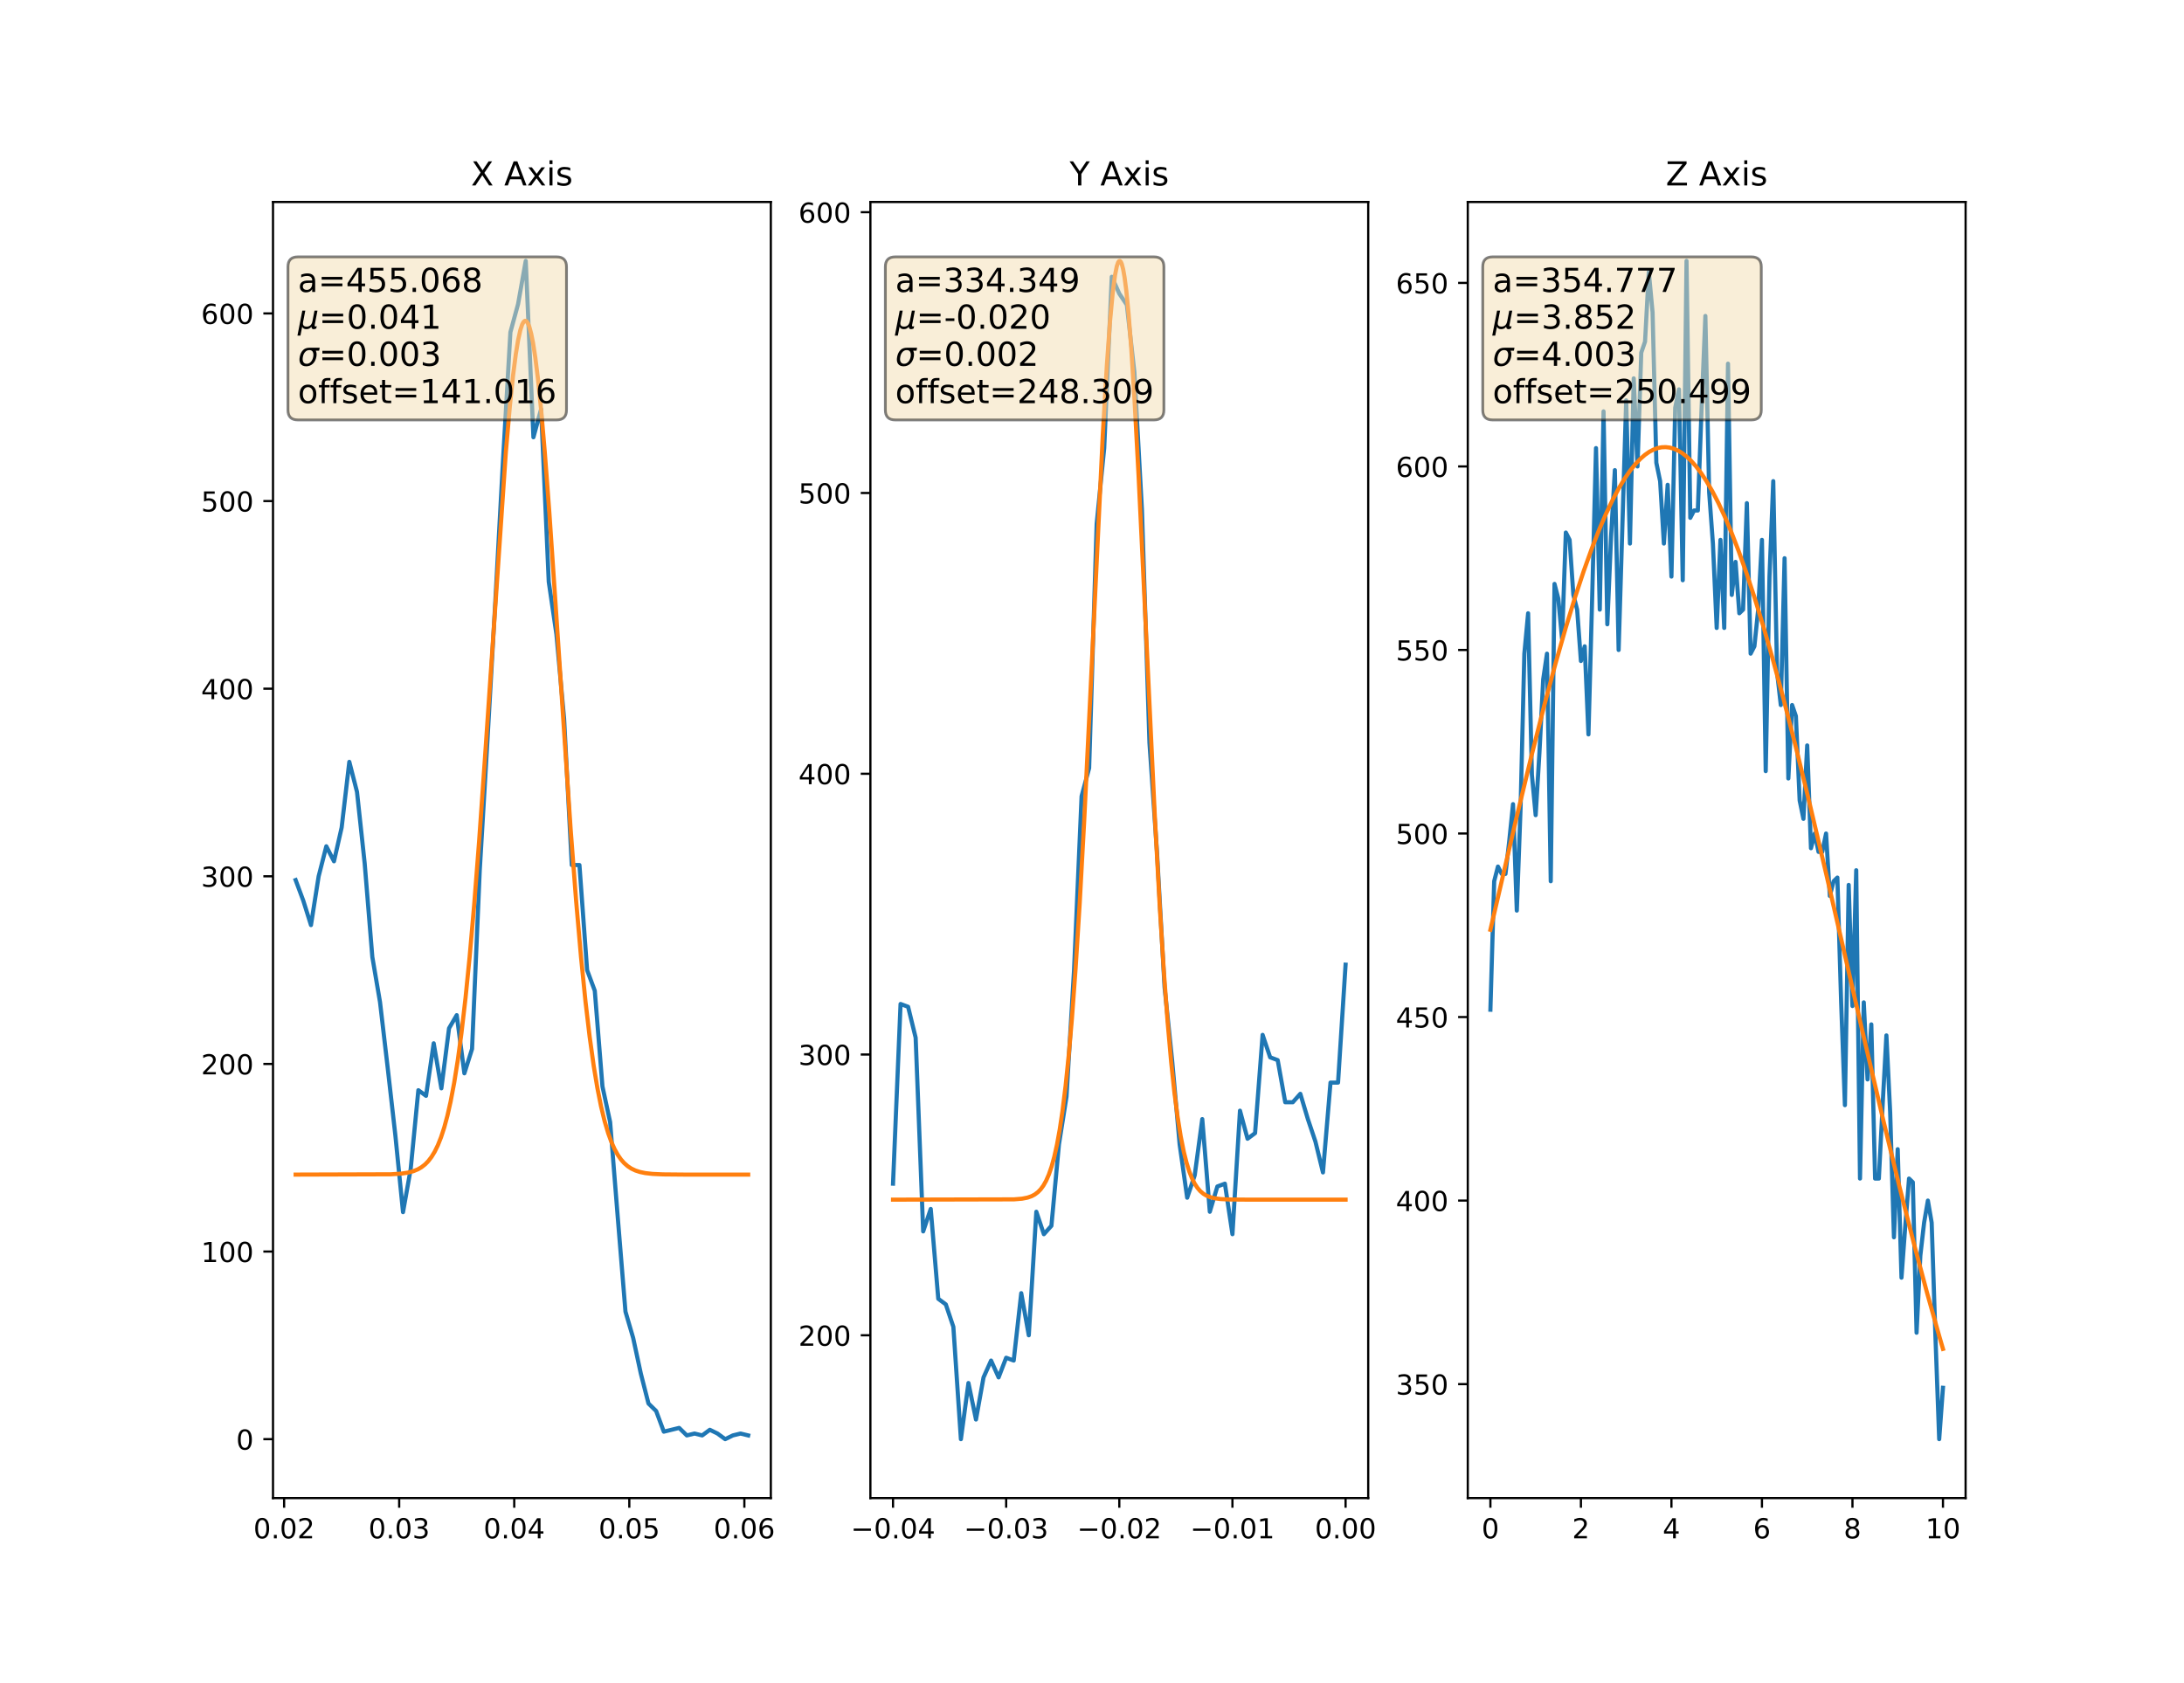 <?xml version="1.0" encoding="utf-8" standalone="no"?>
<!DOCTYPE svg PUBLIC "-//W3C//DTD SVG 1.1//EN"
  "http://www.w3.org/Graphics/SVG/1.1/DTD/svg11.dtd">
<!-- Created with matplotlib (http://matplotlib.org/) -->
<svg height="610.56pt" version="1.1" viewBox="0 0 792 610.56" width="792pt" xmlns="http://www.w3.org/2000/svg" xmlns:xlink="http://www.w3.org/1999/xlink">
 <defs>
  <style type="text/css">
*{stroke-linecap:butt;stroke-linejoin:round;}
  </style>
 </defs>
 <g id="figure_1">
  <g id="patch_1">
   <path d="M 0 610.56 
L 792 610.56 
L 792 0 
L 0 0 
z
" style="fill:#ffffff;"/>
  </g>
  <g id="axes_1">
   <g id="patch_2">
    <path d="M 99 543.398 
L 279.529 543.398 
L 279.529 73.267 
L 99 73.267 
z
" style="fill:#ffffff;"/>
   </g>
   <g id="matplotlib.axis_1">
    <g id="xtick_1">
     <g id="line2d_1">
      <defs>
       <path d="M 0 0 
L 0 3.5 
" id="m85b601469d" style="stroke:#000000;stroke-width:0.8;"/>
      </defs>
      <g>
       <use style="stroke:#000000;stroke-width:0.8;" x="103.033" xlink:href="#m85b601469d" y="543.398"/>
      </g>
     </g>
     <g id="text_1">
      <!-- 0.02 -->
      <defs>
       <path d="M 31.781 66.406 
Q 24.172 66.406 20.328 58.906 
Q 16.5 51.422 16.5 36.375 
Q 16.5 21.391 20.328 13.891 
Q 24.172 6.391 31.781 6.391 
Q 39.453 6.391 43.281 13.891 
Q 47.125 21.391 47.125 36.375 
Q 47.125 51.422 43.281 58.906 
Q 39.453 66.406 31.781 66.406 
z
M 31.781 74.219 
Q 44.047 74.219 50.516 64.516 
Q 56.984 54.828 56.984 36.375 
Q 56.984 17.969 50.516 8.266 
Q 44.047 -1.422 31.781 -1.422 
Q 19.531 -1.422 13.062 8.266 
Q 6.594 17.969 6.594 36.375 
Q 6.594 54.828 13.062 64.516 
Q 19.531 74.219 31.781 74.219 
z
" id="DejaVuSans-30"/>
       <path d="M 10.688 12.406 
L 21 12.406 
L 21 0 
L 10.688 0 
z
" id="DejaVuSans-2e"/>
       <path d="M 19.188 8.297 
L 53.609 8.297 
L 53.609 0 
L 7.328 0 
L 7.328 8.297 
Q 12.938 14.109 22.625 23.891 
Q 32.328 33.688 34.812 36.531 
Q 39.547 41.844 41.422 45.531 
Q 43.312 49.219 43.312 52.781 
Q 43.312 58.594 39.234 62.25 
Q 35.156 65.922 28.609 65.922 
Q 23.969 65.922 18.812 64.312 
Q 13.672 62.703 7.812 59.422 
L 7.812 69.391 
Q 13.766 71.781 18.938 73 
Q 24.125 74.219 28.422 74.219 
Q 39.75 74.219 46.484 68.547 
Q 53.219 62.891 53.219 53.422 
Q 53.219 48.922 51.531 44.891 
Q 49.859 40.875 45.406 35.406 
Q 44.188 33.984 37.641 27.219 
Q 31.109 20.453 19.188 8.297 
z
" id="DejaVuSans-32"/>
      </defs>
      <g transform="translate(91.901 557.997)scale(0.1 -0.1)">
       <use xlink:href="#DejaVuSans-30"/>
       <use x="63.623" xlink:href="#DejaVuSans-2e"/>
       <use x="95.41" xlink:href="#DejaVuSans-30"/>
       <use x="159.033" xlink:href="#DejaVuSans-32"/>
      </g>
     </g>
    </g>
    <g id="xtick_2">
     <g id="line2d_2">
      <g>
       <use style="stroke:#000000;stroke-width:0.8;" x="144.758" xlink:href="#m85b601469d" y="543.398"/>
      </g>
     </g>
     <g id="text_2">
      <!-- 0.03 -->
      <defs>
       <path d="M 40.578 39.312 
Q 47.656 37.797 51.625 33 
Q 55.609 28.219 55.609 21.188 
Q 55.609 10.406 48.188 4.484 
Q 40.766 -1.422 27.094 -1.422 
Q 22.516 -1.422 17.656 -0.516 
Q 12.797 0.391 7.625 2.203 
L 7.625 11.719 
Q 11.719 9.328 16.594 8.109 
Q 21.484 6.891 26.812 6.891 
Q 36.078 6.891 40.938 10.547 
Q 45.797 14.203 45.797 21.188 
Q 45.797 27.641 41.281 31.266 
Q 36.766 34.906 28.719 34.906 
L 20.219 34.906 
L 20.219 43.016 
L 29.109 43.016 
Q 36.375 43.016 40.234 45.922 
Q 44.094 48.828 44.094 54.297 
Q 44.094 59.906 40.109 62.906 
Q 36.141 65.922 28.719 65.922 
Q 24.656 65.922 20.016 65.031 
Q 15.375 64.156 9.812 62.312 
L 9.812 71.094 
Q 15.438 72.656 20.344 73.438 
Q 25.25 74.219 29.594 74.219 
Q 40.828 74.219 47.359 69.109 
Q 53.906 64.016 53.906 55.328 
Q 53.906 49.266 50.438 45.094 
Q 46.969 40.922 40.578 39.312 
z
" id="DejaVuSans-33"/>
      </defs>
      <g transform="translate(133.625 557.997)scale(0.1 -0.1)">
       <use xlink:href="#DejaVuSans-30"/>
       <use x="63.623" xlink:href="#DejaVuSans-2e"/>
       <use x="95.41" xlink:href="#DejaVuSans-30"/>
       <use x="159.033" xlink:href="#DejaVuSans-33"/>
      </g>
     </g>
    </g>
    <g id="xtick_3">
     <g id="line2d_3">
      <g>
       <use style="stroke:#000000;stroke-width:0.8;" x="186.483" xlink:href="#m85b601469d" y="543.398"/>
      </g>
     </g>
     <g id="text_3">
      <!-- 0.04 -->
      <defs>
       <path d="M 37.797 64.312 
L 12.891 25.391 
L 37.797 25.391 
z
M 35.203 72.906 
L 47.609 72.906 
L 47.609 25.391 
L 58.016 25.391 
L 58.016 17.188 
L 47.609 17.188 
L 47.609 0 
L 37.797 0 
L 37.797 17.188 
L 4.891 17.188 
L 4.891 26.703 
z
" id="DejaVuSans-34"/>
      </defs>
      <g transform="translate(175.35 557.997)scale(0.1 -0.1)">
       <use xlink:href="#DejaVuSans-30"/>
       <use x="63.623" xlink:href="#DejaVuSans-2e"/>
       <use x="95.41" xlink:href="#DejaVuSans-30"/>
       <use x="159.033" xlink:href="#DejaVuSans-34"/>
      </g>
     </g>
    </g>
    <g id="xtick_4">
     <g id="line2d_4">
      <g>
       <use style="stroke:#000000;stroke-width:0.8;" x="228.208" xlink:href="#m85b601469d" y="543.398"/>
      </g>
     </g>
     <g id="text_4">
      <!-- 0.05 -->
      <defs>
       <path d="M 10.797 72.906 
L 49.516 72.906 
L 49.516 64.594 
L 19.828 64.594 
L 19.828 46.734 
Q 21.969 47.469 24.109 47.828 
Q 26.266 48.188 28.422 48.188 
Q 40.625 48.188 47.75 41.5 
Q 54.891 34.812 54.891 23.391 
Q 54.891 11.625 47.562 5.094 
Q 40.234 -1.422 26.906 -1.422 
Q 22.312 -1.422 17.547 -0.641 
Q 12.797 0.141 7.719 1.703 
L 7.719 11.625 
Q 12.109 9.234 16.797 8.062 
Q 21.484 6.891 26.703 6.891 
Q 35.156 6.891 40.078 11.328 
Q 45.016 15.766 45.016 23.391 
Q 45.016 31 40.078 35.438 
Q 35.156 39.891 26.703 39.891 
Q 22.75 39.891 18.812 39.016 
Q 14.891 38.141 10.797 36.281 
z
" id="DejaVuSans-35"/>
      </defs>
      <g transform="translate(217.075 557.997)scale(0.1 -0.1)">
       <use xlink:href="#DejaVuSans-30"/>
       <use x="63.623" xlink:href="#DejaVuSans-2e"/>
       <use x="95.41" xlink:href="#DejaVuSans-30"/>
       <use x="159.033" xlink:href="#DejaVuSans-35"/>
      </g>
     </g>
    </g>
    <g id="xtick_5">
     <g id="line2d_5">
      <g>
       <use style="stroke:#000000;stroke-width:0.8;" x="269.933" xlink:href="#m85b601469d" y="543.398"/>
      </g>
     </g>
     <g id="text_5">
      <!-- 0.06 -->
      <defs>
       <path d="M 33.016 40.375 
Q 26.375 40.375 22.484 35.828 
Q 18.609 31.297 18.609 23.391 
Q 18.609 15.531 22.484 10.953 
Q 26.375 6.391 33.016 6.391 
Q 39.656 6.391 43.531 10.953 
Q 47.406 15.531 47.406 23.391 
Q 47.406 31.297 43.531 35.828 
Q 39.656 40.375 33.016 40.375 
z
M 52.594 71.297 
L 52.594 62.312 
Q 48.875 64.062 45.094 64.984 
Q 41.312 65.922 37.594 65.922 
Q 27.828 65.922 22.672 59.328 
Q 17.531 52.734 16.797 39.406 
Q 19.672 43.656 24.016 45.922 
Q 28.375 48.188 33.594 48.188 
Q 44.578 48.188 50.953 41.516 
Q 57.328 34.859 57.328 23.391 
Q 57.328 12.156 50.688 5.359 
Q 44.047 -1.422 33.016 -1.422 
Q 20.359 -1.422 13.672 8.266 
Q 6.984 17.969 6.984 36.375 
Q 6.984 53.656 15.188 63.938 
Q 23.391 74.219 37.203 74.219 
Q 40.922 74.219 44.703 73.484 
Q 48.484 72.75 52.594 71.297 
z
" id="DejaVuSans-36"/>
      </defs>
      <g transform="translate(258.8 557.997)scale(0.1 -0.1)">
       <use xlink:href="#DejaVuSans-30"/>
       <use x="63.623" xlink:href="#DejaVuSans-2e"/>
       <use x="95.41" xlink:href="#DejaVuSans-30"/>
       <use x="159.033" xlink:href="#DejaVuSans-36"/>
      </g>
     </g>
    </g>
   </g>
   <g id="matplotlib.axis_2">
    <g id="ytick_1">
     <g id="line2d_6">
      <defs>
       <path d="M 0 0 
L -3.5 0 
" id="mea151d833a" style="stroke:#000000;stroke-width:0.8;"/>
      </defs>
      <g>
       <use style="stroke:#000000;stroke-width:0.8;" x="99" xlink:href="#mea151d833a" y="522.029"/>
      </g>
     </g>
     <g id="text_6">
      <!-- 0 -->
      <g transform="translate(85.638 525.828)scale(0.1 -0.1)">
       <use xlink:href="#DejaVuSans-30"/>
      </g>
     </g>
    </g>
    <g id="ytick_2">
     <g id="line2d_7">
      <g>
       <use style="stroke:#000000;stroke-width:0.8;" x="99" xlink:href="#mea151d833a" y="453.973"/>
      </g>
     </g>
     <g id="text_7">
      <!-- 100 -->
      <defs>
       <path d="M 12.406 8.297 
L 28.516 8.297 
L 28.516 63.922 
L 10.984 60.406 
L 10.984 69.391 
L 28.422 72.906 
L 38.281 72.906 
L 38.281 8.297 
L 54.391 8.297 
L 54.391 0 
L 12.406 0 
z
" id="DejaVuSans-31"/>
      </defs>
      <g transform="translate(72.912 457.772)scale(0.1 -0.1)">
       <use xlink:href="#DejaVuSans-31"/>
       <use x="63.623" xlink:href="#DejaVuSans-30"/>
       <use x="127.246" xlink:href="#DejaVuSans-30"/>
      </g>
     </g>
    </g>
    <g id="ytick_3">
     <g id="line2d_8">
      <g>
       <use style="stroke:#000000;stroke-width:0.8;" x="99" xlink:href="#mea151d833a" y="385.917"/>
      </g>
     </g>
     <g id="text_8">
      <!-- 200 -->
      <g transform="translate(72.912 389.716)scale(0.1 -0.1)">
       <use xlink:href="#DejaVuSans-32"/>
       <use x="63.623" xlink:href="#DejaVuSans-30"/>
       <use x="127.246" xlink:href="#DejaVuSans-30"/>
      </g>
     </g>
    </g>
    <g id="ytick_4">
     <g id="line2d_9">
      <g>
       <use style="stroke:#000000;stroke-width:0.8;" x="99" xlink:href="#mea151d833a" y="317.861"/>
      </g>
     </g>
     <g id="text_9">
      <!-- 300 -->
      <g transform="translate(72.912 321.66)scale(0.1 -0.1)">
       <use xlink:href="#DejaVuSans-33"/>
       <use x="63.623" xlink:href="#DejaVuSans-30"/>
       <use x="127.246" xlink:href="#DejaVuSans-30"/>
      </g>
     </g>
    </g>
    <g id="ytick_5">
     <g id="line2d_10">
      <g>
       <use style="stroke:#000000;stroke-width:0.8;" x="99" xlink:href="#mea151d833a" y="249.805"/>
      </g>
     </g>
     <g id="text_10">
      <!-- 400 -->
      <g transform="translate(72.912 253.604)scale(0.1 -0.1)">
       <use xlink:href="#DejaVuSans-34"/>
       <use x="63.623" xlink:href="#DejaVuSans-30"/>
       <use x="127.246" xlink:href="#DejaVuSans-30"/>
      </g>
     </g>
    </g>
    <g id="ytick_6">
     <g id="line2d_11">
      <g>
       <use style="stroke:#000000;stroke-width:0.8;" x="99" xlink:href="#mea151d833a" y="181.749"/>
      </g>
     </g>
     <g id="text_11">
      <!-- 500 -->
      <g transform="translate(72.912 185.548)scale(0.1 -0.1)">
       <use xlink:href="#DejaVuSans-35"/>
       <use x="63.623" xlink:href="#DejaVuSans-30"/>
       <use x="127.246" xlink:href="#DejaVuSans-30"/>
      </g>
     </g>
    </g>
    <g id="ytick_7">
     <g id="line2d_12">
      <g>
       <use style="stroke:#000000;stroke-width:0.8;" x="99" xlink:href="#mea151d833a" y="113.692"/>
      </g>
     </g>
     <g id="text_12">
      <!-- 600 -->
      <g transform="translate(72.912 117.492)scale(0.1 -0.1)">
       <use xlink:href="#DejaVuSans-36"/>
       <use x="63.623" xlink:href="#DejaVuSans-30"/>
       <use x="127.246" xlink:href="#DejaVuSans-30"/>
      </g>
     </g>
    </g>
   </g>
   <g id="line2d_13">
    <path clip-path="url(#p4fb72a6393)" d="M 107.206 319.222 
L 109.988 326.708 
L 112.769 335.555 
L 115.551 317.861 
L 118.333 306.972 
L 121.114 312.416 
L 123.896 300.166 
L 126.677 276.346 
L 129.459 287.235 
L 132.241 313.097 
L 135.022 347.125 
L 137.804 363.458 
L 140.586 387.278 
L 143.367 411.778 
L 146.149 439.681 
L 148.931 424.028 
L 151.712 395.445 
L 154.494 397.486 
L 157.276 378.431 
L 160.057 394.764 
L 162.839 372.986 
L 165.621 368.222 
L 168.402 389.32 
L 171.184 380.472 
L 173.966 315.819 
L 176.747 268.86 
L 179.529 219.86 
L 182.311 168.818 
L 185.092 120.498 
L 187.874 110.29 
L 190.656 94.637 
L 193.437 158.609 
L 196.219 148.401 
L 199 211.013 
L 201.782 230.068 
L 204.564 260.694 
L 207.345 313.777 
L 210.127 313.777 
L 212.909 351.889 
L 215.69 359.375 
L 218.472 394.083 
L 221.254 407.014 
L 224.035 441.723 
L 226.817 475.751 
L 229.599 485.279 
L 232.38 498.209 
L 235.162 509.098 
L 237.944 511.82 
L 240.725 519.307 
L 243.507 518.626 
L 246.289 517.945 
L 249.07 520.668 
L 251.852 519.987 
L 254.634 520.668 
L 257.415 518.626 
L 260.197 519.987 
L 262.979 522.029 
L 265.76 520.668 
L 268.542 519.987 
L 271.324 520.668 
" style="fill:none;stroke:#1f77b4;stroke-linecap:square;stroke-width:1.5;"/>
   </g>
   <g id="line2d_14">
    <path clip-path="url(#p4fb72a6393)" d="M 107.206 426.059 
L 141.705 425.953 
L 145.484 425.711 
L 147.948 425.341 
L 149.919 424.816 
L 151.562 424.134 
L 152.876 423.362 
L 154.191 422.324 
L 155.34 421.14 
L 156.49 419.637 
L 157.64 417.75 
L 158.79 415.402 
L 159.94 412.512 
L 161.09 408.99 
L 162.24 404.742 
L 163.39 399.672 
L 164.705 392.749 
L 166.019 384.493 
L 167.333 374.788 
L 168.812 362.028 
L 170.29 347.255 
L 171.933 328.503 
L 173.74 305.232 
L 175.876 274.805 
L 183.433 164.082 
L 184.911 147.13 
L 186.061 136.141 
L 187.047 128.485 
L 187.868 123.46 
L 188.69 119.738 
L 189.347 117.733 
L 189.84 116.809 
L 190.333 116.386 
L 190.661 116.385 
L 190.99 116.607 
L 191.483 117.359 
L 191.975 118.61 
L 192.632 121.044 
L 193.29 124.333 
L 194.111 129.603 
L 195.097 137.533 
L 196.247 148.809 
L 197.561 164.016 
L 199.204 185.801 
L 201.504 219.66 
L 206.925 300.662 
L 208.896 326.431 
L 210.703 347.199 
L 212.346 363.496 
L 213.825 376.042 
L 215.303 386.654 
L 216.618 394.57 
L 217.932 401.186 
L 219.246 406.638 
L 220.56 411.069 
L 221.71 414.222 
L 222.86 416.794 
L 224.01 418.871 
L 225.16 420.532 
L 226.31 421.846 
L 227.625 423.003 
L 228.939 423.868 
L 230.417 424.573 
L 232.06 425.11 
L 234.032 425.518 
L 236.66 425.813 
L 240.439 425.986 
L 247.831 426.054 
L 271.324 426.059 
L 271.324 426.059 
" style="fill:none;stroke:#ff7f0e;stroke-linecap:square;stroke-width:1.5;"/>
   </g>
   <g id="patch_3">
    <path d="M 99 543.398 
L 99 73.267 
" style="fill:none;stroke:#000000;stroke-linecap:square;stroke-linejoin:miter;stroke-width:0.8;"/>
   </g>
   <g id="patch_4">
    <path d="M 279.529 543.398 
L 279.529 73.267 
" style="fill:none;stroke:#000000;stroke-linecap:square;stroke-linejoin:miter;stroke-width:0.8;"/>
   </g>
   <g id="patch_5">
    <path d="M 99 543.398 
L 279.529 543.398 
" style="fill:none;stroke:#000000;stroke-linecap:square;stroke-linejoin:miter;stroke-width:0.8;"/>
   </g>
   <g id="patch_6">
    <path d="M 99 73.267 
L 279.529 73.267 
" style="fill:none;stroke:#000000;stroke-linecap:square;stroke-linejoin:miter;stroke-width:0.8;"/>
   </g>
   <g id="text_13">
    <g id="patch_7">
     <path d="M 108.026 152.324 
L 201.836 152.324 
Q 205.436 152.324 205.436 148.724 
L 205.436 96.774 
Q 205.436 93.174 201.836 93.174 
L 108.026 93.174 
Q 104.426 93.174 104.426 96.774 
L 104.426 148.724 
Q 104.426 152.324 108.026 152.324 
z
" style="fill:#f5deb3;opacity:0.5;stroke:#000000;stroke-linejoin:miter;"/>
    </g>
    <!-- a=455.068 -->
    <defs>
     <path d="M 34.281 27.484 
Q 23.391 27.484 19.188 25 
Q 14.984 22.516 14.984 16.5 
Q 14.984 11.719 18.141 8.906 
Q 21.297 6.109 26.703 6.109 
Q 34.188 6.109 38.703 11.406 
Q 43.219 16.703 43.219 25.484 
L 43.219 27.484 
z
M 52.203 31.203 
L 52.203 0 
L 43.219 0 
L 43.219 8.297 
Q 40.141 3.328 35.547 0.953 
Q 30.953 -1.422 24.312 -1.422 
Q 15.922 -1.422 10.953 3.297 
Q 6 8.016 6 15.922 
Q 6 25.141 12.172 29.828 
Q 18.359 34.516 30.609 34.516 
L 43.219 34.516 
L 43.219 35.406 
Q 43.219 41.609 39.141 45 
Q 35.062 48.391 27.688 48.391 
Q 23 48.391 18.547 47.266 
Q 14.109 46.141 10.016 43.891 
L 10.016 52.203 
Q 14.938 54.109 19.578 55.047 
Q 24.219 56 28.609 56 
Q 40.484 56 46.344 49.844 
Q 52.203 43.703 52.203 31.203 
z
" id="DejaVuSans-61"/>
     <path d="M 10.594 45.406 
L 73.188 45.406 
L 73.188 37.203 
L 10.594 37.203 
z
M 10.594 25.484 
L 73.188 25.484 
L 73.188 17.188 
L 10.594 17.188 
z
" id="DejaVuSans-3d"/>
     <path d="M 31.781 34.625 
Q 24.75 34.625 20.719 30.859 
Q 16.703 27.094 16.703 20.516 
Q 16.703 13.922 20.719 10.156 
Q 24.75 6.391 31.781 6.391 
Q 38.812 6.391 42.859 10.172 
Q 46.922 13.969 46.922 20.516 
Q 46.922 27.094 42.891 30.859 
Q 38.875 34.625 31.781 34.625 
z
M 21.922 38.812 
Q 15.578 40.375 12.031 44.719 
Q 8.5 49.078 8.5 55.328 
Q 8.5 64.062 14.719 69.141 
Q 20.953 74.219 31.781 74.219 
Q 42.672 74.219 48.875 69.141 
Q 55.078 64.062 55.078 55.328 
Q 55.078 49.078 51.531 44.719 
Q 48 40.375 41.703 38.812 
Q 48.828 37.156 52.797 32.312 
Q 56.781 27.484 56.781 20.516 
Q 56.781 9.906 50.312 4.234 
Q 43.844 -1.422 31.781 -1.422 
Q 19.734 -1.422 13.25 4.234 
Q 6.781 9.906 6.781 20.516 
Q 6.781 27.484 10.781 32.312 
Q 14.797 37.156 21.922 38.812 
z
M 18.312 54.391 
Q 18.312 48.734 21.844 45.562 
Q 25.391 42.391 31.781 42.391 
Q 38.141 42.391 41.719 45.562 
Q 45.312 48.734 45.312 54.391 
Q 45.312 60.062 41.719 63.234 
Q 38.141 66.406 31.781 66.406 
Q 25.391 66.406 21.844 63.234 
Q 18.312 60.062 18.312 54.391 
z
" id="DejaVuSans-38"/>
    </defs>
    <g transform="translate(108.026 105.892)scale(0.12 -0.12)">
     <use xlink:href="#DejaVuSans-61"/>
     <use x="61.279" xlink:href="#DejaVuSans-3d"/>
     <use x="145.068" xlink:href="#DejaVuSans-34"/>
     <use x="208.691" xlink:href="#DejaVuSans-35"/>
     <use x="272.314" xlink:href="#DejaVuSans-35"/>
     <use x="335.938" xlink:href="#DejaVuSans-2e"/>
     <use x="367.725" xlink:href="#DejaVuSans-30"/>
     <use x="431.348" xlink:href="#DejaVuSans-36"/>
     <use x="494.971" xlink:href="#DejaVuSans-38"/>
    </g>
    <!-- $\mu$=0.041 -->
    <defs>
     <path d="M -1.312 -20.797 
L 13.375 54.688 
L 22.406 54.688 
L 15.766 20.656 
Q 15.578 19.625 15.422 18.359 
Q 15.281 17.094 15.281 15.828 
Q 15.281 11.281 18.141 8.828 
Q 21 6.391 26.312 6.391 
Q 33.547 6.391 37.984 10.484 
Q 42.438 14.594 44 22.797 
L 50.203 54.688 
L 59.188 54.688 
L 51.031 12.641 
Q 50.828 11.719 50.75 11.031 
Q 50.688 10.359 50.688 9.812 
Q 50.688 8.297 51.297 7.594 
Q 51.906 6.891 53.219 6.891 
Q 53.719 6.891 54.562 7.125 
Q 55.422 7.375 56.984 8.016 
L 55.609 0.781 
Q 53.469 -0.297 51.516 -0.859 
Q 49.562 -1.422 47.703 -1.422 
Q 44.484 -1.422 42.656 0.625 
Q 40.828 2.688 40.828 6.297 
Q 38.094 2.391 34.297 0.484 
Q 30.516 -1.422 25.391 -1.422 
Q 20.844 -1.422 17.453 0.672 
Q 14.062 2.781 12.984 6.203 
L 7.719 -20.797 
z
" id="DejaVuSans-Oblique-3bc"/>
    </defs>
    <g transform="translate(108.026 119.329)scale(0.12 -0.12)">
     <use transform="translate(0 0.781)" xlink:href="#DejaVuSans-Oblique-3bc"/>
     <use transform="translate(63.623 0.781)" xlink:href="#DejaVuSans-3d"/>
     <use transform="translate(147.412 0.781)" xlink:href="#DejaVuSans-30"/>
     <use transform="translate(211.035 0.781)" xlink:href="#DejaVuSans-2e"/>
     <use transform="translate(242.822 0.781)" xlink:href="#DejaVuSans-30"/>
     <use transform="translate(306.445 0.781)" xlink:href="#DejaVuSans-34"/>
     <use transform="translate(370.068 0.781)" xlink:href="#DejaVuSans-31"/>
    </g>
    <!-- $\sigma$=0.003 -->
    <defs>
     <path d="M 34.672 47.562 
Q 27.25 47.562 22.219 42.188 
Q 16.891 36.578 15.141 27.297 
Q 13.188 17.484 16.312 11.812 
Q 19.391 6.203 26.656 6.203 
Q 33.844 6.203 39.109 11.859 
Q 44.438 17.531 46.344 27.297 
Q 48.047 36.234 45.016 42.188 
Q 42.188 47.562 34.672 47.562 
z
M 36.078 54.734 
L 65.922 54.688 
L 64.156 45.703 
L 54.109 45.703 
Q 57.906 38.094 55.859 27.297 
Q 53.219 13.875 45.062 6.25 
Q 36.859 -1.422 25.141 -1.422 
Q 13.375 -1.422 8.203 6.25 
Q 3.031 13.875 5.672 27.297 
Q 8.25 40.766 16.406 48.391 
Q 23.188 54.734 36.078 54.734 
z
" id="DejaVuSans-Oblique-3c3"/>
    </defs>
    <g transform="translate(108.026 132.791)scale(0.12 -0.12)">
     <use transform="translate(0 0.781)" xlink:href="#DejaVuSans-Oblique-3c3"/>
     <use transform="translate(63.379 0.781)" xlink:href="#DejaVuSans-3d"/>
     <use transform="translate(147.168 0.781)" xlink:href="#DejaVuSans-30"/>
     <use transform="translate(210.791 0.781)" xlink:href="#DejaVuSans-2e"/>
     <use transform="translate(242.578 0.781)" xlink:href="#DejaVuSans-30"/>
     <use transform="translate(306.201 0.781)" xlink:href="#DejaVuSans-30"/>
     <use transform="translate(369.824 0.781)" xlink:href="#DejaVuSans-33"/>
    </g>
    <!-- offset=141.016 -->
    <defs>
     <path d="M 30.609 48.391 
Q 23.391 48.391 19.188 42.75 
Q 14.984 37.109 14.984 27.297 
Q 14.984 17.484 19.156 11.844 
Q 23.344 6.203 30.609 6.203 
Q 37.797 6.203 41.984 11.859 
Q 46.188 17.531 46.188 27.297 
Q 46.188 37.016 41.984 42.703 
Q 37.797 48.391 30.609 48.391 
z
M 30.609 56 
Q 42.328 56 49.016 48.375 
Q 55.719 40.766 55.719 27.297 
Q 55.719 13.875 49.016 6.219 
Q 42.328 -1.422 30.609 -1.422 
Q 18.844 -1.422 12.172 6.219 
Q 5.516 13.875 5.516 27.297 
Q 5.516 40.766 12.172 48.375 
Q 18.844 56 30.609 56 
z
" id="DejaVuSans-6f"/>
     <path d="M 37.109 75.984 
L 37.109 68.5 
L 28.516 68.5 
Q 23.688 68.5 21.797 66.547 
Q 19.922 64.594 19.922 59.516 
L 19.922 54.688 
L 34.719 54.688 
L 34.719 47.703 
L 19.922 47.703 
L 19.922 0 
L 10.891 0 
L 10.891 47.703 
L 2.297 47.703 
L 2.297 54.688 
L 10.891 54.688 
L 10.891 58.5 
Q 10.891 67.625 15.141 71.797 
Q 19.391 75.984 28.609 75.984 
z
" id="DejaVuSans-66"/>
     <path d="M 44.281 53.078 
L 44.281 44.578 
Q 40.484 46.531 36.375 47.5 
Q 32.281 48.484 27.875 48.484 
Q 21.188 48.484 17.844 46.438 
Q 14.5 44.391 14.5 40.281 
Q 14.5 37.156 16.891 35.375 
Q 19.281 33.594 26.516 31.984 
L 29.594 31.297 
Q 39.156 29.25 43.188 25.516 
Q 47.219 21.781 47.219 15.094 
Q 47.219 7.469 41.188 3.016 
Q 35.156 -1.422 24.609 -1.422 
Q 20.219 -1.422 15.453 -0.562 
Q 10.688 0.297 5.422 2 
L 5.422 11.281 
Q 10.406 8.688 15.234 7.391 
Q 20.062 6.109 24.812 6.109 
Q 31.156 6.109 34.562 8.281 
Q 37.984 10.453 37.984 14.406 
Q 37.984 18.062 35.516 20.016 
Q 33.062 21.969 24.703 23.781 
L 21.578 24.516 
Q 13.234 26.266 9.516 29.906 
Q 5.812 33.547 5.812 39.891 
Q 5.812 47.609 11.281 51.797 
Q 16.75 56 26.812 56 
Q 31.781 56 36.172 55.266 
Q 40.578 54.547 44.281 53.078 
z
" id="DejaVuSans-73"/>
     <path d="M 56.203 29.594 
L 56.203 25.203 
L 14.891 25.203 
Q 15.484 15.922 20.484 11.062 
Q 25.484 6.203 34.422 6.203 
Q 39.594 6.203 44.453 7.469 
Q 49.312 8.734 54.109 11.281 
L 54.109 2.781 
Q 49.266 0.734 44.188 -0.344 
Q 39.109 -1.422 33.891 -1.422 
Q 20.797 -1.422 13.156 6.188 
Q 5.516 13.812 5.516 26.812 
Q 5.516 40.234 12.766 48.109 
Q 20.016 56 32.328 56 
Q 43.359 56 49.781 48.891 
Q 56.203 41.797 56.203 29.594 
z
M 47.219 32.234 
Q 47.125 39.594 43.094 43.984 
Q 39.062 48.391 32.422 48.391 
Q 24.906 48.391 20.391 44.141 
Q 15.875 39.891 15.188 32.172 
z
" id="DejaVuSans-65"/>
     <path d="M 18.312 70.219 
L 18.312 54.688 
L 36.812 54.688 
L 36.812 47.703 
L 18.312 47.703 
L 18.312 18.016 
Q 18.312 11.328 20.141 9.422 
Q 21.969 7.516 27.594 7.516 
L 36.812 7.516 
L 36.812 0 
L 27.594 0 
Q 17.188 0 13.234 3.875 
Q 9.281 7.766 9.281 18.016 
L 9.281 47.703 
L 2.688 47.703 
L 2.688 54.688 
L 9.281 54.688 
L 9.281 70.219 
z
" id="DejaVuSans-74"/>
    </defs>
    <g transform="translate(108.026 146.228)scale(0.12 -0.12)">
     <use xlink:href="#DejaVuSans-6f"/>
     <use x="61.182" xlink:href="#DejaVuSans-66"/>
     <use x="96.387" xlink:href="#DejaVuSans-66"/>
     <use x="131.592" xlink:href="#DejaVuSans-73"/>
     <use x="183.691" xlink:href="#DejaVuSans-65"/>
     <use x="245.215" xlink:href="#DejaVuSans-74"/>
     <use x="284.424" xlink:href="#DejaVuSans-3d"/>
     <use x="368.213" xlink:href="#DejaVuSans-31"/>
     <use x="431.836" xlink:href="#DejaVuSans-34"/>
     <use x="495.459" xlink:href="#DejaVuSans-31"/>
     <use x="559.082" xlink:href="#DejaVuSans-2e"/>
     <use x="590.869" xlink:href="#DejaVuSans-30"/>
     <use x="654.492" xlink:href="#DejaVuSans-31"/>
     <use x="718.115" xlink:href="#DejaVuSans-36"/>
    </g>
   </g>
   <g id="text_14">
    <!-- X Axis -->
    <defs>
     <path d="M 6.297 72.906 
L 16.891 72.906 
L 35.016 45.797 
L 53.219 72.906 
L 63.812 72.906 
L 40.375 37.891 
L 65.375 0 
L 54.781 0 
L 34.281 31 
L 13.625 0 
L 2.984 0 
L 29 38.922 
z
" id="DejaVuSans-58"/>
     <path id="DejaVuSans-20"/>
     <path d="M 34.188 63.188 
L 20.797 26.906 
L 47.609 26.906 
z
M 28.609 72.906 
L 39.797 72.906 
L 67.578 0 
L 57.328 0 
L 50.688 18.703 
L 17.828 18.703 
L 11.188 0 
L 0.781 0 
z
" id="DejaVuSans-41"/>
     <path d="M 54.891 54.688 
L 35.109 28.078 
L 55.906 0 
L 45.312 0 
L 29.391 21.484 
L 13.484 0 
L 2.875 0 
L 24.125 28.609 
L 4.688 54.688 
L 15.281 54.688 
L 29.781 35.203 
L 44.281 54.688 
z
" id="DejaVuSans-78"/>
     <path d="M 9.422 54.688 
L 18.406 54.688 
L 18.406 0 
L 9.422 0 
z
M 9.422 75.984 
L 18.406 75.984 
L 18.406 64.594 
L 9.422 64.594 
z
" id="DejaVuSans-69"/>
    </defs>
    <g transform="translate(170.8 67.267)scale(0.12 -0.12)">
     <use xlink:href="#DejaVuSans-58"/>
     <use x="68.506" xlink:href="#DejaVuSans-20"/>
     <use x="100.293" xlink:href="#DejaVuSans-41"/>
     <use x="168.701" xlink:href="#DejaVuSans-78"/>
     <use x="227.881" xlink:href="#DejaVuSans-69"/>
     <use x="255.664" xlink:href="#DejaVuSans-73"/>
    </g>
   </g>
  </g>
  <g id="axes_2">
   <g id="patch_8">
    <path d="M 315.635 543.398 
L 496.165 543.398 
L 496.165 73.267 
L 315.635 73.267 
z
" style="fill:#ffffff;"/>
   </g>
   <g id="matplotlib.axis_3">
    <g id="xtick_6">
     <g id="line2d_15">
      <g>
       <use style="stroke:#000000;stroke-width:0.8;" x="323.841" xlink:href="#m85b601469d" y="543.398"/>
      </g>
     </g>
     <g id="text_15">
      <!-- −0.04 -->
      <defs>
       <path d="M 10.594 35.5 
L 73.188 35.5 
L 73.188 27.203 
L 10.594 27.203 
z
" id="DejaVuSans-2212"/>
      </defs>
      <g transform="translate(308.519 557.997)scale(0.1 -0.1)">
       <use xlink:href="#DejaVuSans-2212"/>
       <use x="83.789" xlink:href="#DejaVuSans-30"/>
       <use x="147.412" xlink:href="#DejaVuSans-2e"/>
       <use x="179.199" xlink:href="#DejaVuSans-30"/>
       <use x="242.822" xlink:href="#DejaVuSans-34"/>
      </g>
     </g>
    </g>
    <g id="xtick_7">
     <g id="line2d_16">
      <g>
       <use style="stroke:#000000;stroke-width:0.8;" x="364.871" xlink:href="#m85b601469d" y="543.398"/>
      </g>
     </g>
     <g id="text_16">
      <!-- −0.03 -->
      <g transform="translate(349.548 557.997)scale(0.1 -0.1)">
       <use xlink:href="#DejaVuSans-2212"/>
       <use x="83.789" xlink:href="#DejaVuSans-30"/>
       <use x="147.412" xlink:href="#DejaVuSans-2e"/>
       <use x="179.199" xlink:href="#DejaVuSans-30"/>
       <use x="242.822" xlink:href="#DejaVuSans-33"/>
      </g>
     </g>
    </g>
    <g id="xtick_8">
     <g id="line2d_17">
      <g>
       <use style="stroke:#000000;stroke-width:0.8;" x="405.9" xlink:href="#m85b601469d" y="543.398"/>
      </g>
     </g>
     <g id="text_17">
      <!-- −0.02 -->
      <g transform="translate(390.577 557.997)scale(0.1 -0.1)">
       <use xlink:href="#DejaVuSans-2212"/>
       <use x="83.789" xlink:href="#DejaVuSans-30"/>
       <use x="147.412" xlink:href="#DejaVuSans-2e"/>
       <use x="179.199" xlink:href="#DejaVuSans-30"/>
       <use x="242.822" xlink:href="#DejaVuSans-32"/>
      </g>
     </g>
    </g>
    <g id="xtick_9">
     <g id="line2d_18">
      <g>
       <use style="stroke:#000000;stroke-width:0.8;" x="446.929" xlink:href="#m85b601469d" y="543.398"/>
      </g>
     </g>
     <g id="text_18">
      <!-- −0.01 -->
      <g transform="translate(431.607 557.997)scale(0.1 -0.1)">
       <use xlink:href="#DejaVuSans-2212"/>
       <use x="83.789" xlink:href="#DejaVuSans-30"/>
       <use x="147.412" xlink:href="#DejaVuSans-2e"/>
       <use x="179.199" xlink:href="#DejaVuSans-30"/>
       <use x="242.822" xlink:href="#DejaVuSans-31"/>
      </g>
     </g>
    </g>
    <g id="xtick_10">
     <g id="line2d_19">
      <g>
       <use style="stroke:#000000;stroke-width:0.8;" x="487.959" xlink:href="#m85b601469d" y="543.398"/>
      </g>
     </g>
     <g id="text_19">
      <!-- 0.00 -->
      <g transform="translate(476.826 557.997)scale(0.1 -0.1)">
       <use xlink:href="#DejaVuSans-30"/>
       <use x="63.623" xlink:href="#DejaVuSans-2e"/>
       <use x="95.41" xlink:href="#DejaVuSans-30"/>
       <use x="159.033" xlink:href="#DejaVuSans-30"/>
      </g>
     </g>
    </g>
   </g>
   <g id="matplotlib.axis_4">
    <g id="ytick_8">
     <g id="line2d_20">
      <g>
       <use style="stroke:#000000;stroke-width:0.8;" x="315.635" xlink:href="#mea151d833a" y="484.347"/>
      </g>
     </g>
     <g id="text_20">
      <!-- 200 -->
      <g transform="translate(289.548 488.146)scale(0.1 -0.1)">
       <use xlink:href="#DejaVuSans-32"/>
       <use x="63.623" xlink:href="#DejaVuSans-30"/>
       <use x="127.246" xlink:href="#DejaVuSans-30"/>
      </g>
     </g>
    </g>
    <g id="ytick_9">
     <g id="line2d_21">
      <g>
       <use style="stroke:#000000;stroke-width:0.8;" x="315.635" xlink:href="#mea151d833a" y="382.503"/>
      </g>
     </g>
     <g id="text_21">
      <!-- 300 -->
      <g transform="translate(289.548 386.303)scale(0.1 -0.1)">
       <use xlink:href="#DejaVuSans-33"/>
       <use x="63.623" xlink:href="#DejaVuSans-30"/>
       <use x="127.246" xlink:href="#DejaVuSans-30"/>
      </g>
     </g>
    </g>
    <g id="ytick_10">
     <g id="line2d_22">
      <g>
       <use style="stroke:#000000;stroke-width:0.8;" x="315.635" xlink:href="#mea151d833a" y="280.66"/>
      </g>
     </g>
     <g id="text_22">
      <!-- 400 -->
      <g transform="translate(289.548 284.459)scale(0.1 -0.1)">
       <use xlink:href="#DejaVuSans-34"/>
       <use x="63.623" xlink:href="#DejaVuSans-30"/>
       <use x="127.246" xlink:href="#DejaVuSans-30"/>
      </g>
     </g>
    </g>
    <g id="ytick_11">
     <g id="line2d_23">
      <g>
       <use style="stroke:#000000;stroke-width:0.8;" x="315.635" xlink:href="#mea151d833a" y="178.816"/>
      </g>
     </g>
     <g id="text_23">
      <!-- 500 -->
      <g transform="translate(289.548 182.616)scale(0.1 -0.1)">
       <use xlink:href="#DejaVuSans-35"/>
       <use x="63.623" xlink:href="#DejaVuSans-30"/>
       <use x="127.246" xlink:href="#DejaVuSans-30"/>
      </g>
     </g>
    </g>
    <g id="ytick_12">
     <g id="line2d_24">
      <g>
       <use style="stroke:#000000;stroke-width:0.8;" x="315.635" xlink:href="#mea151d833a" y="76.973"/>
      </g>
     </g>
     <g id="text_24">
      <!-- 600 -->
      <g transform="translate(289.548 80.772)scale(0.1 -0.1)">
       <use xlink:href="#DejaVuSans-36"/>
       <use x="63.623" xlink:href="#DejaVuSans-30"/>
       <use x="127.246" xlink:href="#DejaVuSans-30"/>
      </g>
     </g>
    </g>
   </g>
   <g id="line2d_25">
    <path clip-path="url(#p0be1c1f80e)" d="M 323.841 429.351 
L 326.576 364.171 
L 329.312 365.19 
L 332.047 376.393 
L 334.782 446.665 
L 337.518 438.517 
L 340.253 471.107 
L 342.988 473.144 
L 345.724 481.291 
L 348.459 522.029 
L 351.194 501.66 
L 353.929 514.9 
L 356.665 499.623 
L 359.4 493.513 
L 362.135 499.623 
L 364.871 492.494 
L 367.606 493.513 
L 370.341 469.07 
L 373.076 484.347 
L 375.812 439.536 
L 378.547 447.683 
L 381.282 444.628 
L 384.018 415.093 
L 386.753 397.78 
L 389.488 351.95 
L 392.224 288.807 
L 394.959 278.623 
L 397.694 190.019 
L 400.429 162.522 
L 403.165 100.397 
L 405.9 106.508 
L 408.635 110.581 
L 411.371 135.024 
L 414.106 184.927 
L 416.841 269.457 
L 419.576 309.176 
L 422.312 358.061 
L 425.047 384.54 
L 427.782 415.093 
L 430.518 434.443 
L 433.253 426.296 
L 435.988 405.927 
L 438.724 439.536 
L 441.459 430.37 
L 444.194 429.351 
L 446.929 447.683 
L 449.665 402.872 
L 452.4 413.056 
L 455.135 411.019 
L 457.871 375.374 
L 460.606 383.522 
L 463.341 384.54 
L 466.076 399.817 
L 468.812 399.817 
L 471.547 396.761 
L 474.282 405.927 
L 477.018 414.075 
L 479.753 425.278 
L 482.488 392.688 
L 485.224 392.688 
L 487.959 349.913 
" style="fill:none;stroke:#1f77b4;stroke-linecap:square;stroke-width:1.5;"/>
   </g>
   <g id="line2d_26">
    <path clip-path="url(#p0be1c1f80e)" d="M 323.841 435.147 
L 367.704 435.041 
L 370.662 434.794 
L 372.633 434.404 
L 374.111 433.883 
L 375.261 433.269 
L 376.411 432.397 
L 377.397 431.377 
L 378.383 430.033 
L 379.368 428.284 
L 380.354 426.035 
L 381.34 423.177 
L 382.326 419.59 
L 383.311 415.143 
L 384.297 409.698 
L 385.283 403.115 
L 386.433 393.814 
L 387.583 382.584 
L 388.733 369.267 
L 390.047 351.374 
L 391.525 327.836 
L 393.168 297.778 
L 395.304 253.996 
L 399.904 157.903 
L 401.382 132.586 
L 402.532 116.644 
L 403.518 106.142 
L 404.339 99.873 
L 404.996 96.585 
L 405.489 95.158 
L 405.818 94.71 
L 406.146 94.665 
L 406.475 95.024 
L 406.804 95.785 
L 407.296 97.677 
L 407.789 100.452 
L 408.446 105.49 
L 409.268 113.832 
L 410.253 126.602 
L 411.403 144.806 
L 412.882 172.317 
L 415.018 216.975 
L 418.796 296.357 
L 420.603 329.389 
L 422.082 352.708 
L 423.396 370.402 
L 424.71 385.255 
L 425.86 396.041 
L 427.01 404.938 
L 428.16 412.147 
L 429.31 417.889 
L 430.296 421.81 
L 431.282 424.95 
L 432.267 427.434 
L 433.253 429.374 
L 434.239 430.872 
L 435.224 432.016 
L 436.374 432.998 
L 437.524 433.694 
L 438.839 434.234 
L 440.481 434.65 
L 442.617 434.931 
L 445.738 435.089 
L 452.474 435.145 
L 487.959 435.147 
L 487.959 435.147 
" style="fill:none;stroke:#ff7f0e;stroke-linecap:square;stroke-width:1.5;"/>
   </g>
   <g id="patch_9">
    <path d="M 315.635 543.398 
L 315.635 73.267 
" style="fill:none;stroke:#000000;stroke-linecap:square;stroke-linejoin:miter;stroke-width:0.8;"/>
   </g>
   <g id="patch_10">
    <path d="M 496.165 543.398 
L 496.165 73.267 
" style="fill:none;stroke:#000000;stroke-linecap:square;stroke-linejoin:miter;stroke-width:0.8;"/>
   </g>
   <g id="patch_11">
    <path d="M 315.635 543.398 
L 496.165 543.398 
" style="fill:none;stroke:#000000;stroke-linecap:square;stroke-linejoin:miter;stroke-width:0.8;"/>
   </g>
   <g id="patch_12">
    <path d="M 315.635 73.267 
L 496.165 73.267 
" style="fill:none;stroke:#000000;stroke-linecap:square;stroke-linejoin:miter;stroke-width:0.8;"/>
   </g>
   <g id="text_25">
    <g id="patch_13">
     <path d="M 324.662 152.324 
L 418.472 152.324 
Q 422.072 152.324 422.072 148.724 
L 422.072 96.774 
Q 422.072 93.174 418.472 93.174 
L 324.662 93.174 
Q 321.062 93.174 321.062 96.774 
L 321.062 148.724 
Q 321.062 152.324 324.662 152.324 
z
" style="fill:#f5deb3;opacity:0.5;stroke:#000000;stroke-linejoin:miter;"/>
    </g>
    <!-- a=334.349 -->
    <defs>
     <path d="M 10.984 1.516 
L 10.984 10.5 
Q 14.703 8.734 18.5 7.812 
Q 22.312 6.891 25.984 6.891 
Q 35.75 6.891 40.891 13.453 
Q 46.047 20.016 46.781 33.406 
Q 43.953 29.203 39.594 26.953 
Q 35.25 24.703 29.984 24.703 
Q 19.047 24.703 12.672 31.312 
Q 6.297 37.938 6.297 49.422 
Q 6.297 60.641 12.938 67.422 
Q 19.578 74.219 30.609 74.219 
Q 43.266 74.219 49.922 64.516 
Q 56.594 54.828 56.594 36.375 
Q 56.594 19.141 48.406 8.859 
Q 40.234 -1.422 26.422 -1.422 
Q 22.703 -1.422 18.891 -0.688 
Q 15.094 0.047 10.984 1.516 
z
M 30.609 32.422 
Q 37.25 32.422 41.125 36.953 
Q 45.016 41.5 45.016 49.422 
Q 45.016 57.281 41.125 61.844 
Q 37.25 66.406 30.609 66.406 
Q 23.969 66.406 20.094 61.844 
Q 16.219 57.281 16.219 49.422 
Q 16.219 41.5 20.094 36.953 
Q 23.969 32.422 30.609 32.422 
z
" id="DejaVuSans-39"/>
    </defs>
    <g transform="translate(324.662 105.892)scale(0.12 -0.12)">
     <use xlink:href="#DejaVuSans-61"/>
     <use x="61.279" xlink:href="#DejaVuSans-3d"/>
     <use x="145.068" xlink:href="#DejaVuSans-33"/>
     <use x="208.691" xlink:href="#DejaVuSans-33"/>
     <use x="272.314" xlink:href="#DejaVuSans-34"/>
     <use x="335.938" xlink:href="#DejaVuSans-2e"/>
     <use x="367.725" xlink:href="#DejaVuSans-33"/>
     <use x="431.348" xlink:href="#DejaVuSans-34"/>
     <use x="494.971" xlink:href="#DejaVuSans-39"/>
    </g>
    <!-- $\mu$=-0.020 -->
    <defs>
     <path d="M 4.891 31.391 
L 31.203 31.391 
L 31.203 23.391 
L 4.891 23.391 
z
" id="DejaVuSans-2d"/>
    </defs>
    <g transform="translate(324.662 119.329)scale(0.12 -0.12)">
     <use transform="translate(0 0.781)" xlink:href="#DejaVuSans-Oblique-3bc"/>
     <use transform="translate(63.623 0.781)" xlink:href="#DejaVuSans-3d"/>
     <use transform="translate(147.412 0.781)" xlink:href="#DejaVuSans-2d"/>
     <use transform="translate(183.496 0.781)" xlink:href="#DejaVuSans-30"/>
     <use transform="translate(247.119 0.781)" xlink:href="#DejaVuSans-2e"/>
     <use transform="translate(278.906 0.781)" xlink:href="#DejaVuSans-30"/>
     <use transform="translate(342.529 0.781)" xlink:href="#DejaVuSans-32"/>
     <use transform="translate(406.152 0.781)" xlink:href="#DejaVuSans-30"/>
    </g>
    <!-- $\sigma$=0.002 -->
    <g transform="translate(324.662 132.791)scale(0.12 -0.12)">
     <use transform="translate(0 0.781)" xlink:href="#DejaVuSans-Oblique-3c3"/>
     <use transform="translate(63.379 0.781)" xlink:href="#DejaVuSans-3d"/>
     <use transform="translate(147.168 0.781)" xlink:href="#DejaVuSans-30"/>
     <use transform="translate(210.791 0.781)" xlink:href="#DejaVuSans-2e"/>
     <use transform="translate(242.578 0.781)" xlink:href="#DejaVuSans-30"/>
     <use transform="translate(306.201 0.781)" xlink:href="#DejaVuSans-30"/>
     <use transform="translate(369.824 0.781)" xlink:href="#DejaVuSans-32"/>
    </g>
    <!-- offset=248.309 -->
    <g transform="translate(324.662 146.228)scale(0.12 -0.12)">
     <use xlink:href="#DejaVuSans-6f"/>
     <use x="61.182" xlink:href="#DejaVuSans-66"/>
     <use x="96.387" xlink:href="#DejaVuSans-66"/>
     <use x="131.592" xlink:href="#DejaVuSans-73"/>
     <use x="183.691" xlink:href="#DejaVuSans-65"/>
     <use x="245.215" xlink:href="#DejaVuSans-74"/>
     <use x="284.424" xlink:href="#DejaVuSans-3d"/>
     <use x="368.213" xlink:href="#DejaVuSans-32"/>
     <use x="431.836" xlink:href="#DejaVuSans-34"/>
     <use x="495.459" xlink:href="#DejaVuSans-38"/>
     <use x="559.082" xlink:href="#DejaVuSans-2e"/>
     <use x="590.869" xlink:href="#DejaVuSans-33"/>
     <use x="654.492" xlink:href="#DejaVuSans-30"/>
     <use x="718.115" xlink:href="#DejaVuSans-39"/>
    </g>
   </g>
   <g id="text_26">
    <!-- Y Axis -->
    <defs>
     <path d="M -0.203 72.906 
L 10.406 72.906 
L 30.609 42.922 
L 50.688 72.906 
L 61.281 72.906 
L 35.5 34.719 
L 35.5 0 
L 25.594 0 
L 25.594 34.719 
z
" id="DejaVuSans-59"/>
    </defs>
    <g transform="translate(387.88 67.267)scale(0.12 -0.12)">
     <use xlink:href="#DejaVuSans-59"/>
     <use x="61.084" xlink:href="#DejaVuSans-20"/>
     <use x="92.871" xlink:href="#DejaVuSans-41"/>
     <use x="161.279" xlink:href="#DejaVuSans-78"/>
     <use x="220.459" xlink:href="#DejaVuSans-69"/>
     <use x="248.242" xlink:href="#DejaVuSans-73"/>
    </g>
   </g>
  </g>
  <g id="axes_3">
   <g id="patch_14">
    <path d="M 532.271 543.398 
L 712.8 543.398 
L 712.8 73.267 
L 532.271 73.267 
z
" style="fill:#ffffff;"/>
   </g>
   <g id="matplotlib.axis_5">
    <g id="xtick_11">
     <g id="line2d_27">
      <g>
       <use style="stroke:#000000;stroke-width:0.8;" x="540.476" xlink:href="#m85b601469d" y="543.398"/>
      </g>
     </g>
     <g id="text_27">
      <!-- 0 -->
      <g transform="translate(537.295 557.997)scale(0.1 -0.1)">
       <use xlink:href="#DejaVuSans-30"/>
      </g>
     </g>
    </g>
    <g id="xtick_12">
     <g id="line2d_28">
      <g>
       <use style="stroke:#000000;stroke-width:0.8;" x="573.3" xlink:href="#m85b601469d" y="543.398"/>
      </g>
     </g>
     <g id="text_28">
      <!-- 2 -->
      <g transform="translate(570.119 557.997)scale(0.1 -0.1)">
       <use xlink:href="#DejaVuSans-32"/>
      </g>
     </g>
    </g>
    <g id="xtick_13">
     <g id="line2d_29">
      <g>
       <use style="stroke:#000000;stroke-width:0.8;" x="606.124" xlink:href="#m85b601469d" y="543.398"/>
      </g>
     </g>
     <g id="text_29">
      <!-- 4 -->
      <g transform="translate(602.942 557.997)scale(0.1 -0.1)">
       <use xlink:href="#DejaVuSans-34"/>
      </g>
     </g>
    </g>
    <g id="xtick_14">
     <g id="line2d_30">
      <g>
       <use style="stroke:#000000;stroke-width:0.8;" x="638.947" xlink:href="#m85b601469d" y="543.398"/>
      </g>
     </g>
     <g id="text_30">
      <!-- 6 -->
      <g transform="translate(635.766 557.997)scale(0.1 -0.1)">
       <use xlink:href="#DejaVuSans-36"/>
      </g>
     </g>
    </g>
    <g id="xtick_15">
     <g id="line2d_31">
      <g>
       <use style="stroke:#000000;stroke-width:0.8;" x="671.771" xlink:href="#m85b601469d" y="543.398"/>
      </g>
     </g>
     <g id="text_31">
      <!-- 8 -->
      <g transform="translate(668.589 557.997)scale(0.1 -0.1)">
       <use xlink:href="#DejaVuSans-38"/>
      </g>
     </g>
    </g>
    <g id="xtick_16">
     <g id="line2d_32">
      <g>
       <use style="stroke:#000000;stroke-width:0.8;" x="704.594" xlink:href="#m85b601469d" y="543.398"/>
      </g>
     </g>
     <g id="text_32">
      <!-- 10 -->
      <g transform="translate(698.232 557.997)scale(0.1 -0.1)">
       <use xlink:href="#DejaVuSans-31"/>
       <use x="63.623" xlink:href="#DejaVuSans-30"/>
      </g>
     </g>
    </g>
   </g>
   <g id="matplotlib.axis_6">
    <g id="ytick_13">
     <g id="line2d_33">
      <g>
       <use style="stroke:#000000;stroke-width:0.8;" x="532.271" xlink:href="#mea151d833a" y="502.057"/>
      </g>
     </g>
     <g id="text_33">
      <!-- 350 -->
      <g transform="translate(506.183 505.856)scale(0.1 -0.1)">
       <use xlink:href="#DejaVuSans-33"/>
       <use x="63.623" xlink:href="#DejaVuSans-35"/>
       <use x="127.246" xlink:href="#DejaVuSans-30"/>
      </g>
     </g>
    </g>
    <g id="ytick_14">
     <g id="line2d_34">
      <g>
       <use style="stroke:#000000;stroke-width:0.8;" x="532.271" xlink:href="#mea151d833a" y="435.485"/>
      </g>
     </g>
     <g id="text_34">
      <!-- 400 -->
      <g transform="translate(506.183 439.284)scale(0.1 -0.1)">
       <use xlink:href="#DejaVuSans-34"/>
       <use x="63.623" xlink:href="#DejaVuSans-30"/>
       <use x="127.246" xlink:href="#DejaVuSans-30"/>
      </g>
     </g>
    </g>
    <g id="ytick_15">
     <g id="line2d_35">
      <g>
       <use style="stroke:#000000;stroke-width:0.8;" x="532.271" xlink:href="#mea151d833a" y="368.913"/>
      </g>
     </g>
     <g id="text_35">
      <!-- 450 -->
      <g transform="translate(506.183 372.713)scale(0.1 -0.1)">
       <use xlink:href="#DejaVuSans-34"/>
       <use x="63.623" xlink:href="#DejaVuSans-35"/>
       <use x="127.246" xlink:href="#DejaVuSans-30"/>
      </g>
     </g>
    </g>
    <g id="ytick_16">
     <g id="line2d_36">
      <g>
       <use style="stroke:#000000;stroke-width:0.8;" x="532.271" xlink:href="#mea151d833a" y="302.341"/>
      </g>
     </g>
     <g id="text_36">
      <!-- 500 -->
      <g transform="translate(506.183 306.141)scale(0.1 -0.1)">
       <use xlink:href="#DejaVuSans-35"/>
       <use x="63.623" xlink:href="#DejaVuSans-30"/>
       <use x="127.246" xlink:href="#DejaVuSans-30"/>
      </g>
     </g>
    </g>
    <g id="ytick_17">
     <g id="line2d_37">
      <g>
       <use style="stroke:#000000;stroke-width:0.8;" x="532.271" xlink:href="#mea151d833a" y="235.769"/>
      </g>
     </g>
     <g id="text_37">
      <!-- 550 -->
      <g transform="translate(506.183 239.569)scale(0.1 -0.1)">
       <use xlink:href="#DejaVuSans-35"/>
       <use x="63.623" xlink:href="#DejaVuSans-35"/>
       <use x="127.246" xlink:href="#DejaVuSans-30"/>
      </g>
     </g>
    </g>
    <g id="ytick_18">
     <g id="line2d_38">
      <g>
       <use style="stroke:#000000;stroke-width:0.8;" x="532.271" xlink:href="#mea151d833a" y="169.197"/>
      </g>
     </g>
     <g id="text_38">
      <!-- 600 -->
      <g transform="translate(506.183 172.997)scale(0.1 -0.1)">
       <use xlink:href="#DejaVuSans-36"/>
       <use x="63.623" xlink:href="#DejaVuSans-30"/>
       <use x="127.246" xlink:href="#DejaVuSans-30"/>
      </g>
     </g>
    </g>
    <g id="ytick_19">
     <g id="line2d_39">
      <g>
       <use style="stroke:#000000;stroke-width:0.8;" x="532.271" xlink:href="#mea151d833a" y="102.625"/>
      </g>
     </g>
     <g id="text_39">
      <!-- 650 -->
      <g transform="translate(506.183 106.425)scale(0.1 -0.1)">
       <use xlink:href="#DejaVuSans-36"/>
       <use x="63.623" xlink:href="#DejaVuSans-35"/>
       <use x="127.246" xlink:href="#DejaVuSans-30"/>
      </g>
     </g>
    </g>
   </g>
   <g id="line2d_40">
    <path clip-path="url(#pe5b2b2a246)" d="M 540.476 366.25 
L 541.844 319.65 
L 543.212 314.324 
L 544.579 316.987 
L 545.947 316.987 
L 547.315 305.004 
L 548.682 291.69 
L 550.05 330.302 
L 551.418 293.021 
L 552.785 237.101 
L 554.153 222.455 
L 555.521 281.038 
L 556.888 295.684 
L 558.256 273.05 
L 559.624 246.421 
L 560.991 237.101 
L 562.359 319.65 
L 563.726 211.803 
L 565.094 217.129 
L 566.462 231.775 
L 567.829 193.163 
L 569.197 195.826 
L 570.565 215.798 
L 571.932 221.124 
L 573.3 239.764 
L 574.668 234.438 
L 576.035 266.392 
L 577.403 215.798 
L 578.771 162.54 
L 580.138 221.124 
L 581.506 149.226 
L 582.874 226.449 
L 584.241 194.495 
L 585.609 170.529 
L 586.976 235.769 
L 588.344 190.5 
L 589.712 145.231 
L 591.079 197.158 
L 592.447 137.243 
L 593.815 169.197 
L 595.182 127.923 
L 596.55 123.928 
L 597.918 98.631 
L 599.285 113.277 
L 600.653 167.866 
L 602.021 174.523 
L 603.388 197.158 
L 604.756 175.855 
L 606.124 209.141 
L 607.491 147.894 
L 608.859 141.237 
L 610.226 210.472 
L 611.594 94.637 
L 612.962 187.838 
L 614.329 185.175 
L 615.697 185.175 
L 617.065 147.894 
L 618.432 114.608 
L 619.8 178.517 
L 621.168 197.158 
L 622.535 227.781 
L 623.903 195.826 
L 625.271 227.781 
L 626.638 131.917 
L 628.006 215.798 
L 629.374 203.815 
L 630.741 222.455 
L 632.109 221.124 
L 633.476 182.512 
L 634.844 237.101 
L 636.212 234.438 
L 637.579 221.124 
L 638.947 195.826 
L 640.315 279.707 
L 641.682 209.141 
L 643.05 174.523 
L 644.418 243.758 
L 645.785 255.741 
L 647.153 202.483 
L 648.521 282.37 
L 649.888 255.741 
L 651.256 259.735 
L 652.624 290.358 
L 653.991 297.016 
L 655.359 270.387 
L 656.726 307.667 
L 658.094 302.341 
L 659.462 308.999 
L 660.829 308.999 
L 662.197 302.341 
L 663.565 324.976 
L 664.932 319.65 
L 666.3 318.319 
L 667.668 363.588 
L 669.035 400.868 
L 670.403 320.981 
L 671.771 364.919 
L 673.138 315.656 
L 674.506 427.497 
L 675.874 363.588 
L 677.241 391.548 
L 678.609 371.576 
L 679.976 427.497 
L 681.344 427.497 
L 682.712 400.868 
L 684.079 375.57 
L 685.447 403.531 
L 686.815 448.8 
L 688.182 416.845 
L 689.55 463.445 
L 690.918 444.805 
L 692.285 427.497 
L 693.653 428.828 
L 695.021 483.417 
L 696.388 455.457 
L 697.756 443.474 
L 699.124 435.485 
L 700.491 443.474 
L 701.859 484.749 
L 703.226 522.029 
L 704.594 503.389 
" style="fill:none;stroke:#1f77b4;stroke-linecap:square;stroke-width:1.5;"/>
   </g>
   <g id="line2d_41">
    <path clip-path="url(#pe5b2b2a246)" d="M 540.476 337.249 
L 549.676 297.681 
L 555.426 273.928 
L 560.026 255.819 
L 564.133 240.52 
L 567.747 227.862 
L 571.197 216.583 
L 574.319 207.125 
L 577.276 198.876 
L 579.904 192.163 
L 582.368 186.427 
L 584.833 181.256 
L 587.133 176.956 
L 589.268 173.433 
L 591.24 170.593 
L 593.047 168.343 
L 594.854 166.436 
L 596.497 165.004 
L 598.139 163.862 
L 599.618 163.084 
L 601.097 162.544 
L 602.575 162.243 
L 604.054 162.18 
L 605.532 162.357 
L 607.011 162.773 
L 608.489 163.427 
L 609.968 164.319 
L 611.611 165.586 
L 613.253 167.142 
L 615.06 169.184 
L 616.868 171.568 
L 618.839 174.551 
L 620.975 178.225 
L 623.11 182.348 
L 625.41 187.276 
L 627.874 193.096 
L 630.503 199.896 
L 633.296 207.755 
L 636.253 216.745 
L 639.538 227.481 
L 642.988 239.521 
L 646.767 253.507 
L 651.038 270.177 
L 655.967 290.319 
L 662.209 316.82 
L 675.023 372.515 
L 682.909 406.178 
L 688.823 430.494 
L 694.08 451.178 
L 698.844 469.023 
L 703.28 484.783 
L 704.594 489.285 
L 704.594 489.285 
" style="fill:none;stroke:#ff7f0e;stroke-linecap:square;stroke-width:1.5;"/>
   </g>
   <g id="patch_15">
    <path d="M 532.271 543.398 
L 532.271 73.267 
" style="fill:none;stroke:#000000;stroke-linecap:square;stroke-linejoin:miter;stroke-width:0.8;"/>
   </g>
   <g id="patch_16">
    <path d="M 712.8 543.398 
L 712.8 73.267 
" style="fill:none;stroke:#000000;stroke-linecap:square;stroke-linejoin:miter;stroke-width:0.8;"/>
   </g>
   <g id="patch_17">
    <path d="M 532.271 543.398 
L 712.8 543.398 
" style="fill:none;stroke:#000000;stroke-linecap:square;stroke-linejoin:miter;stroke-width:0.8;"/>
   </g>
   <g id="patch_18">
    <path d="M 532.271 73.267 
L 712.8 73.267 
" style="fill:none;stroke:#000000;stroke-linecap:square;stroke-linejoin:miter;stroke-width:0.8;"/>
   </g>
   <g id="text_40">
    <g id="patch_19">
     <path d="M 541.297 152.324 
L 635.107 152.324 
Q 638.707 152.324 638.707 148.724 
L 638.707 96.774 
Q 638.707 93.174 635.107 93.174 
L 541.297 93.174 
Q 537.697 93.174 537.697 96.774 
L 537.697 148.724 
Q 537.697 152.324 541.297 152.324 
z
" style="fill:#f5deb3;opacity:0.5;stroke:#000000;stroke-linejoin:miter;"/>
    </g>
    <!-- a=354.777 -->
    <defs>
     <path d="M 8.203 72.906 
L 55.078 72.906 
L 55.078 68.703 
L 28.609 0 
L 18.312 0 
L 43.219 64.594 
L 8.203 64.594 
z
" id="DejaVuSans-37"/>
    </defs>
    <g transform="translate(541.297 105.892)scale(0.12 -0.12)">
     <use xlink:href="#DejaVuSans-61"/>
     <use x="61.279" xlink:href="#DejaVuSans-3d"/>
     <use x="145.068" xlink:href="#DejaVuSans-33"/>
     <use x="208.691" xlink:href="#DejaVuSans-35"/>
     <use x="272.314" xlink:href="#DejaVuSans-34"/>
     <use x="335.938" xlink:href="#DejaVuSans-2e"/>
     <use x="367.725" xlink:href="#DejaVuSans-37"/>
     <use x="431.348" xlink:href="#DejaVuSans-37"/>
     <use x="494.971" xlink:href="#DejaVuSans-37"/>
    </g>
    <!-- $\mu$=3.852 -->
    <g transform="translate(541.297 119.329)scale(0.12 -0.12)">
     <use transform="translate(0 0.781)" xlink:href="#DejaVuSans-Oblique-3bc"/>
     <use transform="translate(63.623 0.781)" xlink:href="#DejaVuSans-3d"/>
     <use transform="translate(147.412 0.781)" xlink:href="#DejaVuSans-33"/>
     <use transform="translate(211.035 0.781)" xlink:href="#DejaVuSans-2e"/>
     <use transform="translate(242.791 0.781)" xlink:href="#DejaVuSans-38"/>
     <use transform="translate(306.414 0.781)" xlink:href="#DejaVuSans-35"/>
     <use transform="translate(370.037 0.781)" xlink:href="#DejaVuSans-32"/>
    </g>
    <!-- $\sigma$=4.003 -->
    <g transform="translate(541.297 132.791)scale(0.12 -0.12)">
     <use transform="translate(0 0.781)" xlink:href="#DejaVuSans-Oblique-3c3"/>
     <use transform="translate(63.379 0.781)" xlink:href="#DejaVuSans-3d"/>
     <use transform="translate(147.168 0.781)" xlink:href="#DejaVuSans-34"/>
     <use transform="translate(210.791 0.781)" xlink:href="#DejaVuSans-2e"/>
     <use transform="translate(242.578 0.781)" xlink:href="#DejaVuSans-30"/>
     <use transform="translate(306.201 0.781)" xlink:href="#DejaVuSans-30"/>
     <use transform="translate(369.824 0.781)" xlink:href="#DejaVuSans-33"/>
    </g>
    <!-- offset=250.499 -->
    <g transform="translate(541.297 146.228)scale(0.12 -0.12)">
     <use xlink:href="#DejaVuSans-6f"/>
     <use x="61.182" xlink:href="#DejaVuSans-66"/>
     <use x="96.387" xlink:href="#DejaVuSans-66"/>
     <use x="131.592" xlink:href="#DejaVuSans-73"/>
     <use x="183.691" xlink:href="#DejaVuSans-65"/>
     <use x="245.215" xlink:href="#DejaVuSans-74"/>
     <use x="284.424" xlink:href="#DejaVuSans-3d"/>
     <use x="368.213" xlink:href="#DejaVuSans-32"/>
     <use x="431.836" xlink:href="#DejaVuSans-35"/>
     <use x="495.459" xlink:href="#DejaVuSans-30"/>
     <use x="559.082" xlink:href="#DejaVuSans-2e"/>
     <use x="590.869" xlink:href="#DejaVuSans-34"/>
     <use x="654.492" xlink:href="#DejaVuSans-39"/>
     <use x="718.115" xlink:href="#DejaVuSans-39"/>
    </g>
   </g>
   <g id="text_41">
    <!-- Z Axis -->
    <defs>
     <path d="M 5.609 72.906 
L 62.891 72.906 
L 62.891 65.375 
L 16.797 8.297 
L 64.016 8.297 
L 64.016 0 
L 4.5 0 
L 4.5 7.516 
L 50.594 64.594 
L 5.609 64.594 
z
" id="DejaVuSans-5a"/>
    </defs>
    <g transform="translate(604.07 67.267)scale(0.12 -0.12)">
     <use xlink:href="#DejaVuSans-5a"/>
     <use x="68.506" xlink:href="#DejaVuSans-20"/>
     <use x="100.293" xlink:href="#DejaVuSans-41"/>
     <use x="168.701" xlink:href="#DejaVuSans-78"/>
     <use x="227.881" xlink:href="#DejaVuSans-69"/>
     <use x="255.664" xlink:href="#DejaVuSans-73"/>
    </g>
   </g>
  </g>
 </g>
 <defs>
  <clipPath id="p4fb72a6393">
   <rect height="470.131" width="180.529" x="99" y="73.267"/>
  </clipPath>
  <clipPath id="p0be1c1f80e">
   <rect height="470.131" width="180.529" x="315.635" y="73.267"/>
  </clipPath>
  <clipPath id="pe5b2b2a246">
   <rect height="470.131" width="180.529" x="532.271" y="73.267"/>
  </clipPath>
 </defs>
</svg>
